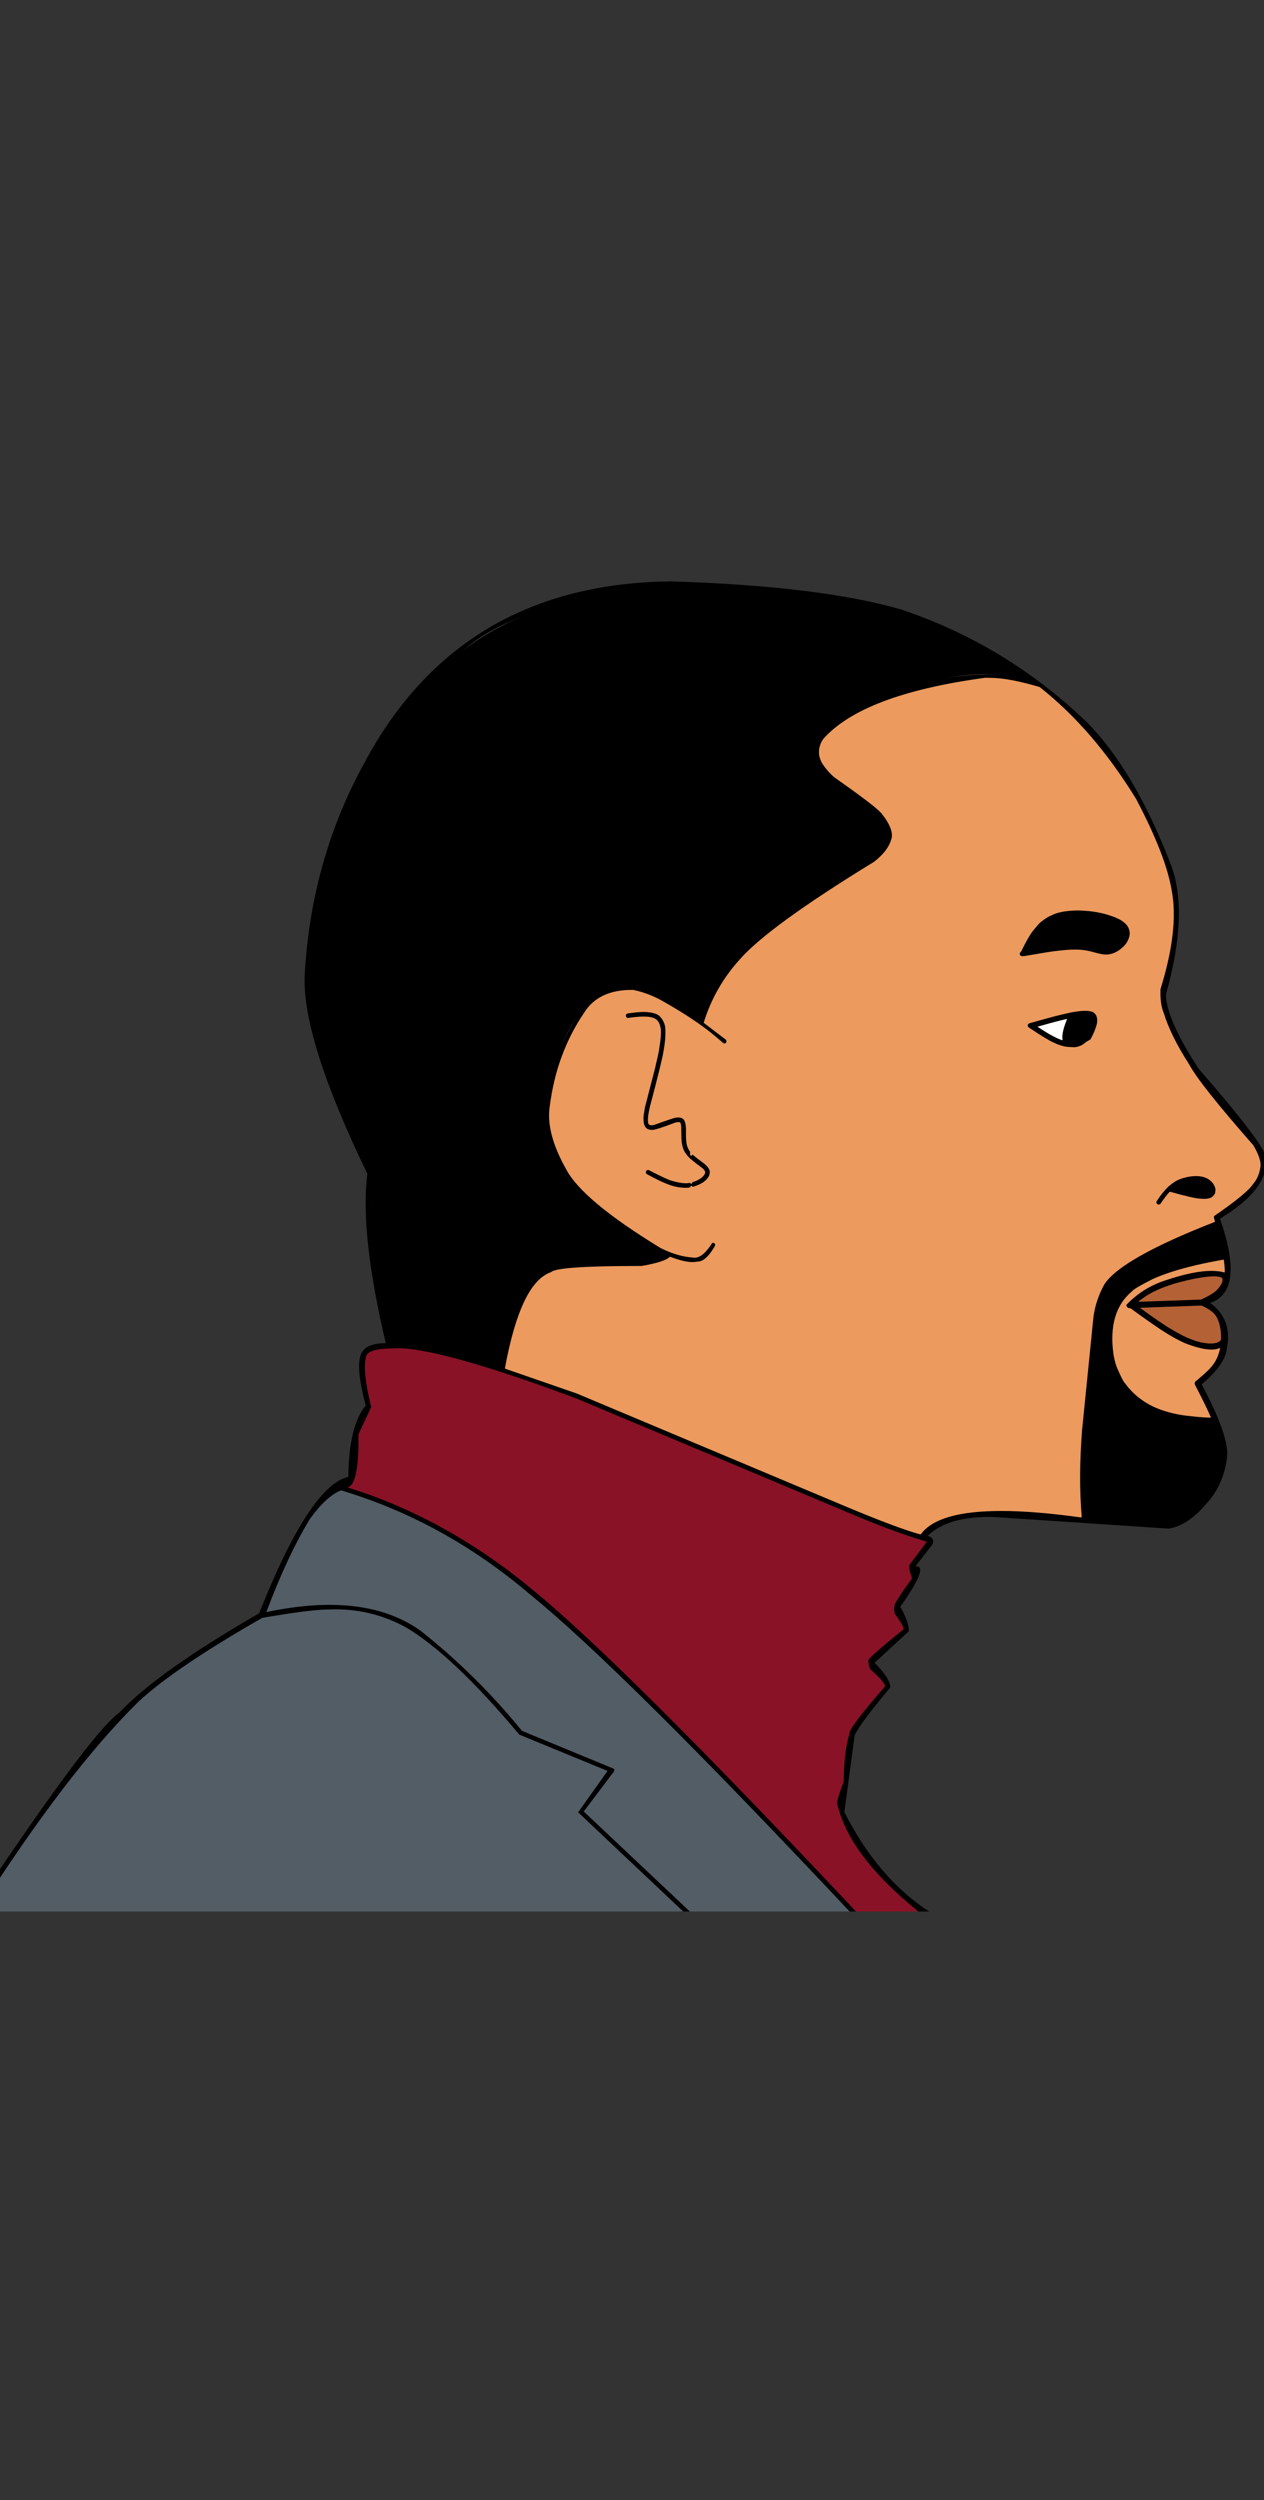 <?xml version="1.0" encoding="utf-8"?>
<svg xmlns="http://www.w3.org/2000/svg" xmlns:xlink="http://www.w3.org/1999/xlink" version= "1.1" width="720px" height="1424px" viewBox="0 0 720 1424">
<rect x="0" y="0" width="720" height="1424" fill="#333333" stroke="none"/>
<g id="layer1">
<g style="fill:rgb(0,0,0); fill-opacity:1.0; stroke-linejoin: miter">
<path d="M582.021,541.436L582.036,541.437L582.053,541.437Q582.07,541.438,582.09,541.439Q582.11,541.441,582.132,541.444Q582.19,541.451,582.204,541.453Q582.229,541.458,582.256,541.463L582.284,541.468Q582.282,541.469,582.281,541.47Q582.282,541.475,582.283,541.48L582.271,541.482Q582.271,541.482,582.243,541.479L582.236,541.479L582.209,541.477L582.19,541.476L582.187,541.478Q582.182,541.472,582.117,541.455Q582.104,541.453,582.092,541.449Q582.08,541.447,582.067,541.444Q582.055,541.442,582.042,541.44Q582.03,541.438,582.017,541.436L582.021,541.438"/>
</g>
<g style="fill:rgb(0,0,0); fill-opacity:1.0; stroke-linejoin: miter">
<path d="M366.965,575.831L366.213,575.84Q362.875,575.918,357.353,576.711Q355.99,577.151,355.939,578.508Q356.1,580.063,357.546,580.321Q367.921,578.796,371.725,580.142Q375.072,581.12,375.739,585.493Q376.522,587.809,374.817,598.26Q374.651,599.632,372.591,608.377L366.823,630.731Q365.864,636.178,366.025,637.004Q365.986,638.923,366.391,640.432Q366.797,641.94,367.777,642.874Q368.989,644.015,371.085,644.027Q372.571,644.557,384.788,639.864Q386.323,639.451,387.008,639.694Q387.399,640.064,387.505,641.709Q387.604,650.514,387.866,650.984Q388.267,653.786,389.175,655.572Q390.064,657.457,392.057,659.516Q393.012,660.691,399.746,665.716Q401.104,666.865,401.146,667.715Q401.144,668.765,399.278,670.39Q396.925,672.112,394.145,672.854Q393.741,673.093,393.709,673.672Q393.505,673.217,392.974,673.12Q389.829,674.044,382.903,672.036Q380.224,671.389,369.524,665.818Q367.212,665.693,367.399,668.153Q367.808,669.136,368.554,669.381Q375.913,673.38,380.196,674.968Q385.335,676.988,390.209,677.026Q394.128,677.114,393.768,675.889Q394.228,676.798,395.547,676.236Q399.816,674.761,401.372,673.388Q403.524,671.819,404.449,669.745Q405.134,667.081,404.657,666.443Q404.057,664.362,401.303,662.221Q396.04,658.351,394.968,657.268Q394.106,656.914,393.651,657.719L393.586,655.816Q391.662,653.024,391.492,650.387Q391.202,648.326,391.266,642.633L391.053,640.292Q390.432,637.578,389.429,636.928Q387.972,635.621,385.317,636.016Q385.107,635.631,372.511,640.183Q369.804,640.803,369.728,639.315Q369.191,637.064,370.671,630.618Q377.958,603.104,378.502,598.536Q379.731,591.924,379.549,586.945Q379.642,582.364,376.479,578.784Q374.214,576.074,366.965,575.831"/>
</g>
<g style="fill:rgb(0,0,0); fill-opacity:1.0; stroke-linejoin: miter">
</g>
<g style="fill:rgb(0,0,0); fill-opacity:1.0; stroke-linejoin: miter">
<path d="M618.217,575.188L617.697,575.195Q615.607,575.198,610.451,576.025Q603.704,577.508,600.872,578.277Q596.22,579.463,586.224,582.322Q585.356,582.52,584.947,583.631Q584.638,584.71,585.708,585.62Q596.62,592.9,599.788,594.189Q603.13,595.832,606.131,596.484Q606.832,596.641,608.03,596.759L611.529,596.962Q613.078,597.078,615.789,596.022Q616.375,595.759,616.927,595.427Q618.129,594.67,618.748,594.019L621.555,592.357Q623.791,588.289,624.87,584.804Q626.191,580.974,624.85,578.053Q624.411,577.162,622.867,575.959Q620.433,575.123,618.217,575.188 M607.778,580.386L607.368,581.442Q604.496,588.657,605.232,592.453Q604.218,592.133,603.14,591.68Q602.637,591.523,599.774,590.065Q596.923,588.594,591.07,584.768Q603.016,581.396,607.778,580.386"/>
</g>
<g style="fill:rgb(0,0,0); fill-opacity:1.0; stroke-linejoin: miter">
<path d="M681.125,669.318L680.193,669.339Q678.308,669.421,676.417,669.799Q673.138,670.553,671.877,671.149Q669.135,672.078,665.412,675.225Q661.459,679.029,658.366,683.952Q657.964,684.869,658.462,685.714Q658.98,686.531,660.023,686.582Q660.944,686.519,661.391,685.973Q664.775,681.053,666.498,679.306Q679.367,682.941,683.238,683.178Q689.138,683.795,691.103,681.823Q691.96,681.052,692.332,680.266Q692.72,679.888,692.876,677.746Q693.035,676.378,691.338,673.63Q687.952,669.242,681.125,669.318 M681.118,672.994L681.635,673.002Q683.396,673.097,684.035,673.268Q684.927,673.45,685.68,673.75Q687.372,674.415,688.459,675.873Q689.58,677.589,688.915,678.823Q688.372,679.645,685.825,679.676Q684.909,679.675,683.821,679.559Q683.369,679.561,680.226,678.994Q677.08,678.409,669.808,676.412Q670.777,675.737,671.87,675.183Q673.266,674.481,674.821,673.993Q677.986,673.007,681.118,672.994"/>
</g>
<g style="fill:rgb(0,0,0); fill-opacity:1.0; stroke-linejoin: miter">
<path d="M613.799,518.04L612.855,518.048Q604.696,518.298,600.167,520.202L597.508,521.402Q594.991,522.729,592.942,524.462Q591.696,525.154,587.612,530.314Q585.185,533.501,581.2,541.691Q580.814,541.931,580.525,542.399Q579.766,544.747,582.283,545.156Q582.5,545.194,584.483,544.9Q598.364,542.481,601.213,542.207Q608.024,541.394,610.726,541.38Q614.441,541.241,617.548,541.681Q619.07,541.902,620.423,542.21Q627.254,543.992,627.429,543.924Q629.271,544.279,631.134,544.145Q635.599,543.648,639.239,540.427Q643.338,537.105,644.044,532.226Q644.182,527.984,640.92,525.241Q637.879,522.342,629.113,519.938Q624.996,518.898,620.492,518.408Q614.894,517.94,613.799,518.04 M581.6,541.427L581.602,541.428Q581.603,541.433,581.581,541.452Q581.559,541.47,581.511,541.502Q581.504,541.508,581.422,541.559L581.398,541.57Q581.389,541.574,581.353,541.594Q581.382,541.569,581.409,541.546Q581.477,541.493,581.487,541.488Q581.534,541.456,581.564,541.44Q581.595,541.424,581.6,541.427 M583.082,544.841L583.082,544.841L583.082,544.843Q583.081,544.842,583.079,544.843L583.079,544.842L583.08,544.841L583.082,544.843 M582.987,544.918L582.984,544.921Q582.98,544.922,582.976,544.925L582.973,544.926L582.97,544.928L582.963,544.932Q582.961,544.932,582.96,544.933Q582.958,544.933,582.957,544.934L582.957,544.934L582.957,544.933L582.957,544.934L582.957,544.933L582.956,544.934Q582.956,544.933,582.956,544.933Q582.956,544.933,582.956,544.933L582.952,544.934Q582.955,544.933,582.958,544.931L582.96,544.93L582.963,544.928L582.966,544.927Q582.968,544.926,582.971,544.924L582.983,544.918L582.987,544.919"/>
</g>
<g style="fill:rgb(0,0,0); fill-opacity:1.0; stroke-linejoin: miter">
<path d="M580.452,544.003L580.452,544.004L580.452,544.005L580.453,544.006L580.453,544.007L580.453,544.008L580.453,544.006L580.452,544.004L580.452,544.004L580.452,544.003"/>
</g>
<g style="fill:rgb(0,0,0); fill-opacity:1.0; stroke-linejoin: miter">
<path d="M398.274,584.331L398.274,584.332L398.274,584.332Q398.274,584.333,398.274,584.334L398.274,584.331"/>
</g>
<g style="fill:rgb(0,0,0); fill-opacity:1.0; stroke-linejoin: miter">
<path d="M398.272,584.331L398.272,584.332L398.273,584.332L398.273,584.332L398.273,584.332Q398.273,584.331,398.272,584.331"/>
</g>
<g style="fill:rgb(0,0,0); fill-opacity:1.0; stroke-linejoin: miter">
<path d="M382.111,331.117L374.214,331.329Q260.721,335.816,208.027,433.617Q177.131,489.403,173.566,555.403Q171.936,591.475,209.257,668.541Q204.96,702.572,219.747,765.006Q207.216,765.034,205.256,772.384Q202.897,780.046,208.327,800.498Q198.756,811.877,198.433,841.154Q176.469,846.057,147.621,918.841Q89.668,952.303,67.993,975.401Q51.145,987.442,-16.143,1088.694L-11.817,1088.695Q38.487,1009.645,79.353,969.473Q100.328,950.097,149.636,921.921L187.215,917.213Q210.5,916.231,230.627,927.141Q257.326,942.824,295.45,988.383L345.718,1009.05L328.844,1032.472L388.367,1088.693L393.711,1088.695L332.992,1031.486L350.185,1009.275Q350.817,1007.753,349.957,1006.959L297.619,985.354Q271.815,953.638,239.864,928.343Q207.833,905.599,152.063,917.777Q180.689,847.376,194.283,849.388Q252.749,866.886,301.944,908.831Q353.632,950.774,483.215,1088.693L488.222,1088.695Q356.134,948.253,305.36,906.494Q255.217,864.4,198.167,846.799Q200.618,845.591,203.043,839.894Q201.686,813.544,211.909,801.445Q206.918,780.995,208.796,773.603Q210.208,768.047,223.326,768.458Q243.639,766.548,312.904,791.324L527.6,878.388L517.835,890.797Q516.605,892.697,519.168,898.639L509.118,914.286L514.02,927.983Q494.113,943.766,494.212,945.984Q491.792,948.742,503.612,960.522Q483.034,983.924,483.4,987.361L476.394,1027.055Q478.325,1039.189,491.302,1057.497Q504.569,1073.603,522.389,1088.693L529.18,1088.695Q499.713,1069.328,480.964,1032.067L486.827,988.338Q490.248,981.117,507.163,961.064Q507.034,955.912,498.199,947.033L517.492,929.279Q518.484,925.424,512.822,915.135Q529.704,891.368,521.472,892.062L530.988,879.816Q532.931,876.205,528.418,874.718Q540.183,863.309,566.143,864.004L665.719,870.623Q676.584,868.913,686.988,856.646Q696.704,846.305,698.891,830.604Q700.683,818.726,684.489,788.44Q697.797,777.266,698.797,768.165Q702.196,751.554,689.3,742.051Q709.379,735.588,694.926,694.079Q723.191,677.149,721.074,659.054Q719.917,651.413,682.707,608.6Q672.949,593.574,668.619,583.307Q664.346,573.511,664.088,566.579Q677.244,519.792,667.076,492.771Q646.336,438.889,619.202,411.451Q573.353,367.282,513.307,347.128Q467.304,333.779,382.111,331.117 Z M398.273,584.331L398.273,584.331L398.273,584.332L398.273,584.332L398.274,584.332L398.274,584.332L398.274,584.331L398.273,584.331L398.273,584.332 M691.534,727.074L691.766,727.076Q693.522,727.103,694.896,727.414Q695.776,727.717,696.147,728.165Q696.54,729.587,695.623,731.188Q694.371,733.556,691.931,735.698Q687.496,738.657,684.08,740.043L648.755,741.307Q655.102,735.778,666.753,731.939Q681.976,727.266,691.534,727.074 M684.463,743.705L684.767,743.85Q691.433,746.986,693.057,750.511Q695.996,757.144,695.222,763.197Q693.74,765.502,687.413,764.939Q684.693,764.687,682.016,763.864Q680.05,763.413,674.132,760.765Q666.699,757.412,649.703,744.951L684.463,743.705 M406.307,335.246L415.515,335.453Q525.71,343.3,584.039,385.795Q565.631,381.529,529.307,387.59Q498.08,394.548,469.33,415.423Q459.3,427.971,465.647,436.28Q468.712,441.175,471.791,443.883Q494.274,459.631,501.88,467.482Q506.604,473.048,503.23,480.478Q502.202,483.334,493.808,490.038Q444.705,519.92,427.605,535.968Q405.551,556.43,398.31,580.024Q354.579,544.946,332.468,572.162Q311.779,607.367,311.258,618.914Q307.642,635.549,311.815,648.879Q315.199,663.829,339.904,689.801Q355.341,703.942,377.502,714.518Q377.581,716.605,366.565,717.777Q343.474,719.513,321.692,719.277Q316.539,719.646,304.265,727.584Q294.299,732.52,284.647,777.982Q240.333,763.296,223.515,764.918Q208.536,702.037,212.892,667.733Q185.547,611.482,180.521,582.65Q175.488,534.158,182.787,510.085Q193.398,468.876,218.89,423.005Q229.743,401.203,263.477,370.897Q299.773,337.178,406.307,335.246 M696.933,717.587L697.025,718.223Q697.555,722.247,697.462,724.55Q684.626,721.736,664.208,728.929Q648.529,734.564,641.448,743.27Q641.397,744.133,642.278,744.867Q643.187,745.444,643.893,745.258Q654.767,753.251,661.498,757.678Q669.845,763.004,674.643,765.061Q689.832,770.776,694.824,767.939Q693.428,773.971,690.793,777.21Q689.325,779.678,680.852,786.679Q680.403,787.209,680.363,787.646Q680.313,788.368,680.497,788.727Q685.043,797.282,689.552,807.214Q664.224,806.578,651.795,798.06Q644.441,792.996,640.353,786.962Q634.974,777.605,634.38,771.005Q633.669,765.674,633.793,760.964L634.127,756.409Q634.67,752.01,636.05,748.232Q638.655,740.861,645.218,735.243Q659.333,724.184,696.933,717.587 M561.193,386.552L564.36,386.602Q571.304,386.06,591.942,391.768L598.675,397.332Q625.291,420.352,646.825,455.542Q665.403,490.7,667.635,512.134Q669.959,532.94,660.511,563.287Q660.24,570.992,661.934,575.913Q667.454,592.645,678.583,609.337Q686.388,621.728,713.486,652.582Q718.167,661.051,717.521,664.018Q716.794,670.547,712.479,675.236Q707.907,680.771,691.254,692.226L691.524,695.542Q631.927,719.405,627.575,733.187Q623.644,740.965,622.373,749.6L615.885,814.053Q613.706,846.741,615.64,863.722Q541.167,852.867,524.229,873.371Q513.354,870.446,488.822,860.384L328.695,793.166L288.173,779.147Q296.164,735.859,310.514,726.788Q311.101,721.104,365.423,721.562Q376.799,719.873,381.744,716.339Q391.582,720.37,398.535,718.954Q403.14,718.008,407.896,709.496Q408.078,707.096,405.447,707.377Q399.056,716.684,395.769,715.801Q387.837,715.752,376.46,710.319Q326.45,678.368,322.963,665.714Q312.461,649.104,313.673,630.104Q318.778,595.811,334.867,574.668Q341.702,564.119,362.396,564.725Q370.642,566.458,381.672,573.193L413.591,594.581Q414.966,593.551,413.842,591.774L401.441,582.328Q406.925,564.649,418.751,550.283Q431.664,532.194,498.131,491.303Q507.225,483.648,508.092,478.498Q509.641,470.973,502.423,462.809Q495.521,456.126,475.657,442.373Q472.623,440.001,468.99,434.841Q464.969,429.668,469.224,421.355Q479.137,410.081,498.405,401.954Q510.225,394.973,561.193,386.552"/>
</g>
<g style="fill:rgb(0,0,0); fill-opacity:1.0; stroke-linejoin: miter">
<path d="M394.682,334.419C343.849,334.419,303.442,343.882,272.075,364.622C239.201,386.358,216.146,420.551,199.948,456.947C183.752,493.342,174.479,531.792,177.601,567.21L177.601,567.211C180.724,602.642,196.248,635.119,211.863,667.766L211.863,667.766C211.918,667.882,211.947,668.011,211.946,668.139L211.946,668.139C211.777,685.908,211.611,703.611,213.467,720.114C215.236,735.842,218.846,750.5,222.555,765.161C222.666,765.6,223.062,765.908,223.514,765.908L223.523,765.908C223.86,765.905,224.063,765.904,224.41,765.904C231.882,765.904,240.661,766.684,253.354,769.766L253.354,769.766C262.102,771.89,272.717,775.111,284.339,778.923C284.439,778.956,284.543,778.972,284.647,778.972C284.823,778.972,284.997,778.925,285.152,778.834C285.397,778.689,285.568,778.444,285.62,778.163C290.365,752.647,296.49,728.085,317.139,721.587C317.139,721.587,317.139,721.587,317.139,721.587L317.139,721.587C323.029,719.733,330.077,719.367,337.396,719.367C339.709,719.367,342.02,719.403,344.358,719.441L344.353,719.441L344.618,719.446C344.625,719.447,344.632,719.447,344.639,719.447C344.645,719.447,344.651,719.447,344.656,719.446L344.663,719.446L344.698,719.448C344.709,719.448,344.72,719.448,344.732,719.448C344.744,719.448,344.755,719.448,344.767,719.448L344.774,719.448C347.205,719.487,349.618,719.523,352.012,719.523C361.692,719.523,370.859,718.917,377.94,715.407C378.057,715.349,378.16,715.269,378.246,715.172L378.247,715.17C378.453,714.935,378.535,714.617,378.47,714.312C378.405,714.006,378.199,713.749,377.916,713.619C359.691,705.239,330.248,685.054,318.141,662.318C305.314,638.231,312.009,611.482,321.236,592.082C329.997,573.663,341.33,561.28,356.29,561.28C357.05,561.28,357.816,561.312,358.594,561.378C358.614,561.379,358.634,561.38,358.654,561.381L358.648,561.381C359.693,561.469,360.768,561.62,361.84,561.822L361.839,561.822C372.678,563.874,385.031,571.578,397.728,580.824C397.899,580.949,398.104,581.014,398.31,581.014C398.414,581.014,398.518,580.998,398.618,580.965C398.92,580.866,399.157,580.628,399.253,580.325C400.572,576.195,402.138,572.187,403.996,568.345C408.38,559.277,414.375,551.148,421.264,543.807C437.077,526.958,457.664,514.207,474.429,503.83L474.424,503.83C474.431,503.826,474.438,503.822,474.445,503.819L474.447,503.819L474.488,503.793C474.501,503.785,474.514,503.777,474.526,503.768L474.528,503.768C486.197,496.545,495.904,490.529,501.025,485.074C501.025,485.074,501.026,485.073,501.026,485.072L501.025,485.072C501.466,484.602,501.883,484.125,502.253,483.668C502.254,483.667,502.255,483.666,502.255,483.665L502.254,483.665C509.441,474.777,504.297,467.352,495.379,460.142L495.379,460.142C492.172,457.549,488.576,455.068,485.019,452.616L485.014,452.616C484.995,452.601,484.975,452.585,484.954,452.571L484.934,452.557L484.914,452.543L484.911,452.542C481.556,450.229,478.254,447.952,475.463,445.694L475.463,445.694C472.347,443.175,469.849,440.668,468.014,438.16L468.009,438.16C467.994,438.134,467.977,438.109,467.959,438.085C461.254,428.85,463.771,419.931,475.774,411.215C491.027,400.139,522.1,388.891,544.494,385.278C550.654,384.284,556.158,383.867,561.194,383.867C569.833,383.867,577.073,385.096,583.802,386.756C583.881,386.775,583.961,386.785,584.039,386.785C584.418,386.785,584.773,386.566,584.937,386.21C585.136,385.78,585.002,385.269,584.618,384.992C580.016,381.675,575.239,378.52,570.269,375.546L570.252,375.536L570.252,375.536L570.252,375.536C570.219,375.516,570.197,375.502,570.158,375.479L570.154,375.479C570.149,375.476,570.145,375.473,570.14,375.47L570.142,375.47C570.13,375.463,570.123,375.459,570.119,375.456L570.118,375.456C570.111,375.451,570.103,375.447,570.096,375.442L570.078,375.432L570.078,375.432C521.831,346.634,456.282,335.424,402.027,334.484L402.027,334.484C399.568,334.441,397.094,334.419,394.682,334.419 Z"/>
</g>
<g style="fill:rgb(236,154,94); fill-opacity:1.0; stroke-linejoin: miter">
<path d="M627.407,543.4Q627.416,543.4,627.419,543.401L627.415,543.401L627.246,543.431Q627.328,543.4,627.407,543.4 Z M582.955,544.408L583.055,544.569L583.051,544.569Q582.821,544.598,582.66,544.614L582.628,544.523L582.955,544.408 Z M614.325,518.548Q615.859,518.548,620.448,518.933L620.445,518.933Q624.907,519.418,628.984,520.449L628.984,520.449Q637.614,522.816,640.557,525.622L640.581,525.644Q643.648,528.222,643.518,532.209L643.514,532.209Q642.823,536.846,638.908,540.019L638.891,540.033Q635.376,543.142,631.079,543.622L631.075,543.622Q630.595,543.656,630.117,543.656Q628.818,543.656,627.528,543.407C627.481,543.398,627.432,543.396,627.408,543.396L627.404,543.396C627.384,543.396,627.385,543.398,627.429,543.398L627.428,543.398L627.416,543.4Q626.873,543.349,620.555,541.701L620.54,541.697Q619.166,541.384,617.624,541.16L617.622,541.16Q615.225,540.821,612.474,540.821Q611.611,540.821,610.714,540.854L610.71,540.854Q607.975,540.87,601.151,541.685L601.15,541.685Q598.26,541.965,584.392,544.381L584.392,544.381Q583.749,544.477,583.302,544.536C583.208,544.455,583.086,544.407,582.957,544.407L582.955,544.407Q582.673,544.407,582.526,544.626L582.522,544.626Q582.416,544.635,582.356,544.635L582.353,544.635Q580.691,544.359,580.904,543.05Q580.936,542.855,581.002,542.635L580.998,542.635Q581.213,542.302,581.479,542.137C581.562,542.084,581.63,542.01,581.673,541.921Q585.63,533.788,588.025,530.641L588.025,530.641Q592.043,525.563,593.197,524.922L593.282,524.864Q595.276,523.177,597.727,521.881L597.725,521.881L600.383,520.682L600.384,520.682Q604.821,518.821,612.865,518.574L612.862,518.574L613.803,518.566L613.847,518.564Q614.016,518.548,614.325,518.548 Z M618.538,575.71Q620.485,575.71,622.62,576.431L622.616,576.431Q624.002,577.522,624.378,578.285L624.378,578.285Q625.622,581.01,624.372,584.633L624.367,584.649Q623.321,588.03,621.161,591.981L621.157,591.981L618.48,593.566L618.367,593.656Q617.793,594.26,616.646,594.982L616.646,594.982Q616.125,595.294,615.573,595.542L615.571,595.542Q613.24,596.447,611.847,596.447Q611.702,596.447,611.568,596.437L611.559,596.436L608.08,596.235L608.077,596.235Q606.933,596.122,606.269,595.976L606.265,595.976L606.267,595.977L606.241,595.97Q603.304,595.332,600.02,593.717L599.987,593.702Q596.873,592.435,586.045,585.212L586.04,585.212Q585.258,584.542,585.443,583.812L585.441,583.812Q585.751,582.97,586.342,582.835L586.369,582.828Q596.353,579.972,600.994,578.788L601.012,578.784Q603.828,578.019,610.538,576.544L610.535,576.544Q615.649,575.724,617.698,575.721L617.704,575.721L618.223,575.714L618.232,575.714Q618.386,575.71,618.538,575.71 Z M384.948,636.391C384.988,636.43,385.033,636.462,385.082,636.487L385.077,636.487Q385.003,636.457,384.942,636.391 Z M366.959,576.357Q373.963,576.595,376.075,579.121L376.085,579.132Q379.112,582.559,379.023,586.934L379.024,586.964Q379.204,591.885,377.985,598.439L377.98,598.473Q377.44,603.005,370.162,630.483L370.158,630.5Q368.653,637.059,369.215,639.432L369.209,639.432Q369.336,640.892,371.146,640.892Q371.775,640.892,372.629,640.696L372.699,640.675L372.704,640.672L372.705,640.672Q383.895,636.628,385.145,636.515L385.151,636.515C385.204,636.533,385.26,636.542,385.317,636.542C385.343,636.542,385.369,636.54,385.394,636.536Q385.973,636.45,386.485,636.45Q388.109,636.45,389.077,637.32L389.143,637.37Q389.967,637.903,390.54,640.409L390.535,640.409L390.742,642.681L390.739,642.681Q390.677,648.369,390.971,650.461L390.969,650.461Q391.156,653.166,393.071,655.996L393.065,655.996L393.125,657.737C393.133,657.973,393.296,658.174,393.525,658.23C393.567,658.241,393.609,658.246,393.651,658.246C393.837,658.246,394.014,658.146,394.109,657.978Q394.274,657.686,394.479,657.686Q394.57,657.686,394.688,657.725L394.682,657.725Q395.892,658.895,400.991,662.645L400.991,662.645Q403.6,664.676,404.152,666.589C404.169,666.65,404.198,666.708,404.236,666.759Q404.561,667.193,403.943,669.601L403.937,669.601Q403.064,671.503,401.062,672.963L401.024,672.993Q399.546,674.297,395.375,675.739L395.34,675.752Q394.935,675.925,394.665,675.925Q394.383,675.925,394.246,675.669C394.155,675.497,393.976,675.39,393.782,675.39L393.776,675.39C393.613,675.39,393.46,675.466,393.36,675.594C393.26,675.723,393.226,675.89,393.266,676.048Q393.274,676.077,393.272,676.089L393.271,676.089Q393.207,676.209,392.754,676.326L392.755,676.326Q392.054,676.506,390.715,676.506Q390.483,676.506,390.221,676.5L390.213,676.5Q385.436,676.462,380.388,674.479L380.34,674.463L380.339,674.462L380.343,674.462Q376.101,672.884,368.805,668.918L368.717,668.881Q368.233,668.722,367.925,668.044L367.919,668.044Q367.824,666.442,369.092,666.346L369.092,666.346Q369.195,666.338,369.306,666.338Q369.348,666.338,369.392,666.339L369.385,666.339Q380.051,671.889,382.779,672.547L382.777,672.547Q387.577,673.937,390.615,673.937Q391.961,673.937,392.977,673.665L392.983,673.665Q393.158,673.729,393.229,673.888C393.316,674.079,393.505,674.198,393.709,674.198C393.741,674.198,393.773,674.195,393.806,674.189C394.044,674.145,394.221,673.943,394.235,673.7Q394.248,673.448,394.367,673.341L394.361,673.341Q397.19,672.569,399.588,670.814L399.623,670.787Q401.669,669.005,401.672,667.716L401.672,667.689Q401.618,666.611,400.085,665.315L400.06,665.295Q393.379,660.309,392.466,659.185L392.435,659.151Q390.503,657.154,389.65,655.348L389.644,655.334Q388.776,653.625,388.386,650.91C388.38,650.863,388.367,650.817,388.348,650.774L388.346,650.774Q388.125,650.08,388.031,641.709L388.03,641.675Q387.911,639.836,387.379,639.32L387.376,639.318L387.372,639.314C387.318,639.262,387.254,639.223,387.184,639.198Q386.845,639.078,386.384,639.078Q385.685,639.078,384.651,639.356L384.599,639.372Q373.714,643.554,371.497,643.554Q371.327,643.554,371.261,643.531L371.088,643.501Q369.201,643.49,368.14,642.494L368.14,642.494Q367.267,641.661,366.899,640.295Q366.513,638.859,366.551,637.015L366.542,636.903Q366.4,636.176,367.334,630.863L367.333,630.863L373.1,608.509L373.103,608.498Q375.154,599.789,375.337,598.344L375.337,598.344Q377.033,587.944,376.265,585.409L376.259,585.409Q375.543,580.728,371.903,579.646L371.901,579.646Q370.032,578.985,366.714,578.985Q363.048,578.985,357.559,579.787Q356.611,579.578,356.471,578.528L356.465,578.528Q356.501,577.561,357.469,577.227L357.463,577.227Q362.928,576.444,366.225,576.366L366.219,576.366L366.953,576.357 Z M681.359,669.843Q687.75,669.843,690.919,673.949L690.916,673.949Q692.49,676.509,692.353,677.686L692.351,677.708Q692.214,679.592,691.961,679.893L691.961,679.893C691.945,679.909,691.932,679.925,691.947,679.925C691.97,679.925,692.061,679.887,692.311,679.751L692.314,679.751L691.857,680.041Q691.53,680.732,690.751,681.432L690.73,681.452Q689.388,682.799,685.828,682.799Q684.673,682.799,683.293,682.655L683.27,682.653Q679.455,682.42,666.641,678.799C666.594,678.786,666.546,678.78,666.498,678.78C666.359,678.78,666.224,678.835,666.123,678.936Q664.369,680.716,660.959,685.672L660.955,685.672Q660.657,686.004,660.018,686.055Q659.28,686.008,658.916,685.447L658.916,685.447Q658.567,684.856,658.828,684.212L658.824,684.212Q661.869,679.371,665.753,675.627L665.752,675.627Q669.399,672.544,672.046,671.647L672.102,671.625Q673.309,671.054,676.52,670.315L676.52,670.315Q678.367,669.946,680.207,669.865L680.204,669.865L681.137,669.845L681.131,669.845Q681.248,669.843,681.359,669.843 Z M561.202,386.026L561.123,386.03Q491.263,395.494,468.829,421.007L468.779,421.075Q464.326,428.165,468.541,435.114L468.553,435.133Q471.48,439.525,475.317,442.775L475.355,442.804Q498.26,458.864,502.028,463.156L502.027,463.156Q509.732,472.839,507.602,478.307L507.588,478.349Q505.7,484.759,497.814,490.883L497.809,490.883Q438,527.514,421.411,546.397L421.411,546.397Q407.141,562.176,400.938,582.172C400.873,582.383,400.946,582.613,401.122,582.747L413.472,592.154L413.466,592.154Q414.224,593.257,413.326,594.116L413.326,594.116Q413.045,594.371,412.665,594.371Q412.297,594.371,411.815,594.152L411.81,594.152Q400.282,582.999,376.876,569.834L376.871,569.831Q368.929,565.47,360.69,563.812L360.594,563.801Q360.184,563.795,359.771,563.795Q340.624,563.795,332.515,577.142L332.514,577.142Q317.006,600.071,313.151,630.037L313.151,630.037Q310.8,645.222,322.505,665.972L322.504,665.972Q331.797,683.649,376.186,710.768L376.224,710.789Q386.046,715.729,394.897,716.249L394.891,716.249Q395.325,716.327,395.769,716.327Q400.357,716.327,405.753,707.876L405.747,707.876Q405.883,707.867,406.007,707.867Q407.377,707.867,407.377,709.253Q407.377,709.305,407.376,709.36L407.37,709.36Q402.205,718.546,397.386,718.546Q397.309,718.546,397.226,718.543L397.095,718.556Q395.914,718.816,394.478,718.816Q389.621,718.816,381.934,715.848C381.873,715.824,381.808,715.813,381.745,715.813C381.611,715.813,381.479,715.864,381.379,715.96Q378.432,718.801,365.379,721.036Q364.647,721.035,363.924,721.035Q316.711,721.035,313.854,724.616L313.847,724.616Q296.652,730.319,287.655,779.051C287.608,779.307,287.755,779.559,288,779.644L328.509,793.658L482.271,858.242L482.273,858.242Q511.823,870.58,524.092,873.879C524.138,873.891,524.183,873.897,524.229,873.897C524.393,873.897,524.55,873.82,524.651,873.684Q534.395,860.575,570.348,860.575Q589.328,860.575,615.567,864.243C615.591,864.246,615.616,864.248,615.64,864.248C615.774,864.248,615.904,864.197,616.002,864.104C616.118,863.993,616.178,863.836,616.164,863.677Q614.236,841.255,616.409,814.106L616.409,814.106L622.896,749.653L622.897,749.653Q624.313,740.063,629.042,731.54L629.041,731.54Q638.486,716.868,691.716,696.032C691.985,695.926,692.119,695.623,692.015,695.353Q691.079,692.918,691.738,692.497L691.752,692.488Q710.163,679.881,713.876,674.249L713.874,674.249Q717.272,670.333,718.043,664.082L718.047,664.046Q718.28,659.668,713.939,652.315L713.881,652.235Q683.436,617.57,677.398,606.279L677.376,606.243Q666.877,589.942,662.891,576.946L662.872,576.895Q660.746,571.882,661.034,563.387L661.03,563.387Q671.675,529.17,667.389,506.995L667.389,506.995Q664.147,487.408,647.29,455.298L647.273,455.268Q622.999,415.598,592.268,391.354C592.215,391.313,592.154,391.282,592.09,391.263Q574.397,386.076,564.36,386.076Q564.266,386.076,564.176,386.077L561.202,386.026 Z"/>
</g>
<g style="fill:rgb(236,154,94); fill-opacity:1.0; stroke-linejoin: miter">
<path d="M696.933,717.415C696.923,717.415,696.913,717.415,696.903,717.417Q679.963,720.369,667.794,724.26Q661.707,726.207,656.813,728.389L656.806,728.393Q645.675,734.024,644.776,735.502L644.772,735.502Q630.998,746.968,634.21,771.028L634.21,771.032Q634.811,774.874,636.008,778.35L636.012,778.361Q639.52,786.716,640.965,787.984L640.961,787.984Q645.143,793.824,651.699,798.203L651.699,798.203Q657.453,802.055,665.575,804.297Q669.632,805.416,674.28,806.135L674.286,806.136Q684.984,807.409,688.69,807.409Q689.188,807.409,689.562,807.386C689.618,807.382,689.669,807.351,689.698,807.303C689.728,807.255,689.732,807.196,689.709,807.144Q686.219,799.283,680.657,788.661L680.656,788.661Q680.474,788.227,680.533,787.675L680.532,787.675Q680.615,787.191,680.963,786.812L680.961,786.812Q686.443,782.307,688.957,779.671L688.957,779.671L688.962,779.666Q690.459,778.046,691.359,776.705L691.359,776.705Q693.782,773.397,694.992,767.977C695.009,767.899,694.971,767.82,694.9,767.785L694.897,767.784L694.749,767.781Q692.845,768.652,690.057,768.652Q684.269,768.652,674.716,764.905L674.715,764.905Q668.473,762.044,661.597,757.537L661.597,757.537L661.591,757.533L661.588,757.531Q652.908,751.733,643.995,745.119L643.85,745.091L643.848,745.091L643.848,745.091Q643.695,745.129,643.534,745.129Q643.012,745.129,642.391,744.735L642.388,744.735Q641.502,743.996,641.635,743.138L641.631,743.138Q651.134,733.211,664.259,729.094L664.262,729.092Q680.023,723.823,690.096,723.823Q694.24,723.823,697.416,724.715C697.431,724.72,697.447,724.722,697.462,724.722C697.497,724.722,697.531,724.711,697.56,724.691C697.602,724.662,697.629,724.616,697.634,724.566Q697.78,722.966,697.196,718.202L697.196,718.198L697.103,717.562C697.096,717.516,697.071,717.475,697.033,717.447C697.004,717.426,696.969,717.415,696.933,717.415 Z"/>
</g>
<g style="fill:rgb(180,97,53); fill-opacity:1.0; stroke-linejoin: miter">
<path d="M684.458,743.576L649.698,744.823C649.643,744.825,649.596,744.861,649.58,744.913C649.563,744.966,649.582,745.022,649.626,745.055Q656.483,750.116,662.073,753.804L662.073,753.804Q666.627,756.96,674.072,760.879L674.077,760.881Q681.942,764.579,687.115,765.033L687.115,765.033Q688.421,765.194,689.611,765.194Q690.928,765.194,692.107,764.998L692.107,764.998Q694.196,764.662,695.322,763.279L695.332,763.263Q695.562,762.878,695.559,762.58L695.559,762.58Q695.552,760.039,695.345,758.08L695.345,758.079Q694.749,753.03,692.742,749.686L692.742,749.686Q690.888,746.608,684.822,743.734L684.822,743.734L684.518,743.589L684.458,743.576 Z"/>
</g>
<g style="fill:rgb(180,97,53); fill-opacity:1.0; stroke-linejoin: miter">
<path d="M691.533,726.946Q689.674,726.948,686.94,727.227L686.936,727.227Q684.366,727.569,680.537,728.259L680.533,728.26Q671.02,730.255,665.418,732.263L665.418,732.263Q660.631,733.918,656.792,735.868L656.789,735.87L656.785,735.872L656.785,735.872Q654.868,736.846,653.188,737.893L653.183,737.897L653.18,737.899L653.18,737.899Q649.18,740.587,648.656,741.225C648.623,741.264,648.617,741.318,648.64,741.364C648.661,741.408,648.706,741.436,648.755,741.436L648.76,741.436Q666.422,740.803,684.085,740.172L684.131,740.161Q688.436,738.291,692.005,735.803L692.015,735.795Q694.216,733.899,695.481,731.662L695.481,731.662Q696.729,729.787,696.271,728.131L696.239,728.074Q695.507,727.329,694.508,727.207L694.506,727.207Q693.445,726.985,691.769,726.947L691.767,726.947L691.534,726.946 Z"/>
</g>
<g style="fill:rgb(0,0,0); fill-opacity:1.0; stroke-linejoin: miter">
<path d="M681.118,672.917Q677.975,672.93,674.798,673.919L674.798,673.919Q673.237,674.409,671.836,675.113L671.835,675.113Q670.737,675.67,669.764,676.349L669.788,676.487Q677.062,678.485,680.212,679.071L680.213,679.071Q683.352,679.637,683.818,679.637L683.818,679.637Q684.908,679.753,685.825,679.754L685.827,679.754Q688.414,679.722,688.979,678.866L688.983,678.86Q689.67,677.585,688.524,675.831L688.521,675.827Q687.421,674.351,685.709,673.678L685.709,673.678Q684.951,673.376,684.056,673.193L684.055,673.193Q683.408,673.02,681.639,672.924L681.636,672.924L681.119,672.917L681.118,672.917 Z"/>
</g>
<g style="fill:rgb(138,18,39); fill-opacity:1.0; stroke-linejoin: miter">
<path d="M223.326,768.002L220.744,768.048Q208.515,768.577,208.372,773.434Q206.446,780.929,211.431,801.408L204.168,816.913Q204.564,846.03,197.848,847.126Q255.087,864.864,305.069,906.846Q355.785,948.562,487.6,1088.693L523.117,1088.695Q483.349,1056.584,476.849,1027.022Q476.335,1026.106,480.587,1014.74Q480.771,997.156,483.82,987.538Q483.285,984.426,504.1,960.503Q504.253,958.258,495.73,950.73Q494.665,948.673,494.68,945.893Q493.099,945.438,514.516,928.067Q515.667,927.515,509.745,919.047Q509.002,916.292,509.554,914.421Q509.522,912.599,519.593,898.804Q517.142,892.624,518.178,891.1L527.936,878.079Q511.868,873.407,488.51,863.721L327.524,796.164L313.05,790.892Q243.737,766.096,223.326,768.002 Z"/>
</g>
<g style="fill:rgb(83,93,102); fill-opacity:1.0; stroke-linejoin: miter">
<path d="M187.215,916.674L184.792,916.732Q174.301,917.168,149.376,921.448Q100.009,949.658,78.999,969.066Q37.995,1009.375,-12.462,1088.694L389.154,1088.695L329.313,1032.203L346.065,1008.637L295.788,987.943Q257.661,942.4,230.89,926.669Q210.611,915.685,187.215,916.674 Z"/>
</g>
<g style="fill:rgb(83,93,102); fill-opacity:1.0; stroke-linejoin: miter">
<path d="M194.283,848.848L194.22,848.852Q186.004,851.99,176.485,865.175Q163.478,886.694,151.707,918.182Q208.005,906.236,239.578,928.8Q271.355,953.958,297.314,985.799L349.608,1007.378Q350.118,1007.898,349.748,1008.913L332.504,1031.716L392.93,1088.693L483.957,1088.695Q354.048,950.413,302.281,908.411Q253.1,866.42,194.283,848.848 Z"/>
</g>
<g style="fill:rgb(255,255,255); fill-opacity:1.0; stroke-linejoin: miter">
<path d="M607.774,580.341L607.764,580.342Q603,581.353,591.058,584.724L591.045,584.807Q596.899,588.634,599.753,590.106L599.753,590.106Q602.619,591.566,603.126,591.724L603.126,591.724L603.126,591.724Q604.204,592.177,605.218,592.497L605.278,592.444Q604.544,588.661,607.411,581.459L607.411,581.458L607.821,580.404L607.778,580.341 Z"/>
</g>
<g style="fill:rgb(0,0,0); fill-opacity:1.0; stroke-linejoin: miter">
<path d="M204.179,818.981L204.161,818.996Q202.543,827.315,202.946,838.122L202.964,838.14L202.964,838.14L202.982,838.125Q204.265,831.206,204.205,819.001L204.205,818.999L204.187,818.981 Z"/>
</g>
<g style="fill:rgb(0,0,0); fill-opacity:1.0; stroke-linejoin: miter">
<path d="M205.177,814.736L205.176,814.737L205.177,814.737L205.177,814.736 Z M205.177,814.737L205.177,814.737L205.178,814.737L205.177,814.737 Z M205.195,814.741L205.195,814.741L205.195,814.741 Z M205.196,814.743L205.196,814.743Q205.196,814.743,205.196,814.743 Z M205.188,814.741L205.194,814.742L205.192,814.744L205.187,814.741 Z M210.661,803.024L210.661,803.032L210.659,803.03L210.657,803.036L210.653,803.028Q207.106,807.886,205.177,814.735L205.178,814.737L205.178,814.737L205.178,814.737L205.178,814.737L205.177,814.737L205.178,814.737L205.176,814.739L205.175,814.74L205.175,814.741L205.181,814.743L205.179,814.74L205.181,814.74L205.183,814.743L205.191,814.745L205.19,814.746L205.192,814.745L205.195,814.746L205.195,814.746L205.193,814.744L205.196,814.742L205.196,814.742L210.678,803.039L210.669,803.024 Z M205.181,814.743L205.186,814.75L205.19,814.746L205.187,814.748L205.183,814.743L205.181,814.743 Z M205.186,814.75L205.186,814.75L205.186,814.75L205.186,814.75 Z"/>
</g>
<g style="fill:rgb(0,0,0); fill-opacity:1.0; stroke-linejoin: miter">
<path d="M193.027,849.345L193.026,849.346Q187.902,849.795,180.843,859.572L180.85,859.585L180.856,859.582Q187.263,852.043,193.039,849.361L193.035,849.345 Z M180.851,859.585L180.85,859.586L180.851,859.586L180.851,859.585 Z M180.848,859.585L180.849,859.587L180.85,859.586L180.848,859.585 Z M180.843,859.576L180.838,859.581L180.838,859.58L180.836,859.581L180.838,859.582L180.835,859.585L180.835,859.586L180.842,859.588L180.839,859.582L180.847,859.585L180.843,859.585L180.843,859.586Q180.843,859.586,180.844,859.585L180.848,859.585L180.844,859.576 Z M180.849,859.587L180.846,859.59L180.849,859.591L180.851,859.59L180.849,859.587 Z M180.842,859.588L180.844,859.592L180.846,859.59L180.842,859.588 Z M180.844,859.592L180.843,859.593L180.844,859.593L180.844,859.592 Z"/>
</g>
<g style="fill:rgb(0,0,0); fill-opacity:1.0; stroke-linejoin: miter">
<path d="M201.87,842.379L201.866,842.381Q200.023,845.879,198.165,846.795L198.165,846.803Q198.361,846.864,198.557,846.926L198.559,846.926L198.563,846.926L198.565,846.926Q200.587,846.085,201.883,842.385L201.878,842.379 Z"/>
</g>
<g style="fill:rgb(0,0,0); fill-opacity:1.0; stroke-linejoin: miter">
<path d="M509.402,915.081L509.402,915.102L509.395,915.097L509.395,915.098L509.393,915.096L509.388,915.096Q509.118,916.771,509.733,919.051L509.734,919.054Q511.052,920.938,512.02,922.432L512.043,922.425L512.043,922.423L512.042,922.419L509.418,915.089L509.406,915.081 Z"/>
</g>
<g style="fill:rgb(0,0,0); fill-opacity:1.0; stroke-linejoin: miter">
<path d="M404.64,828.51L404.629,828.536L404.63,828.536L404.63,828.536L404.637,828.539L488.504,863.734L488.504,863.734Q508.823,872.159,523.626,876.793L523.644,876.78L523.644,876.778L523.635,876.765L404.64,828.51 Z"/>
</g>
</g>
</svg>